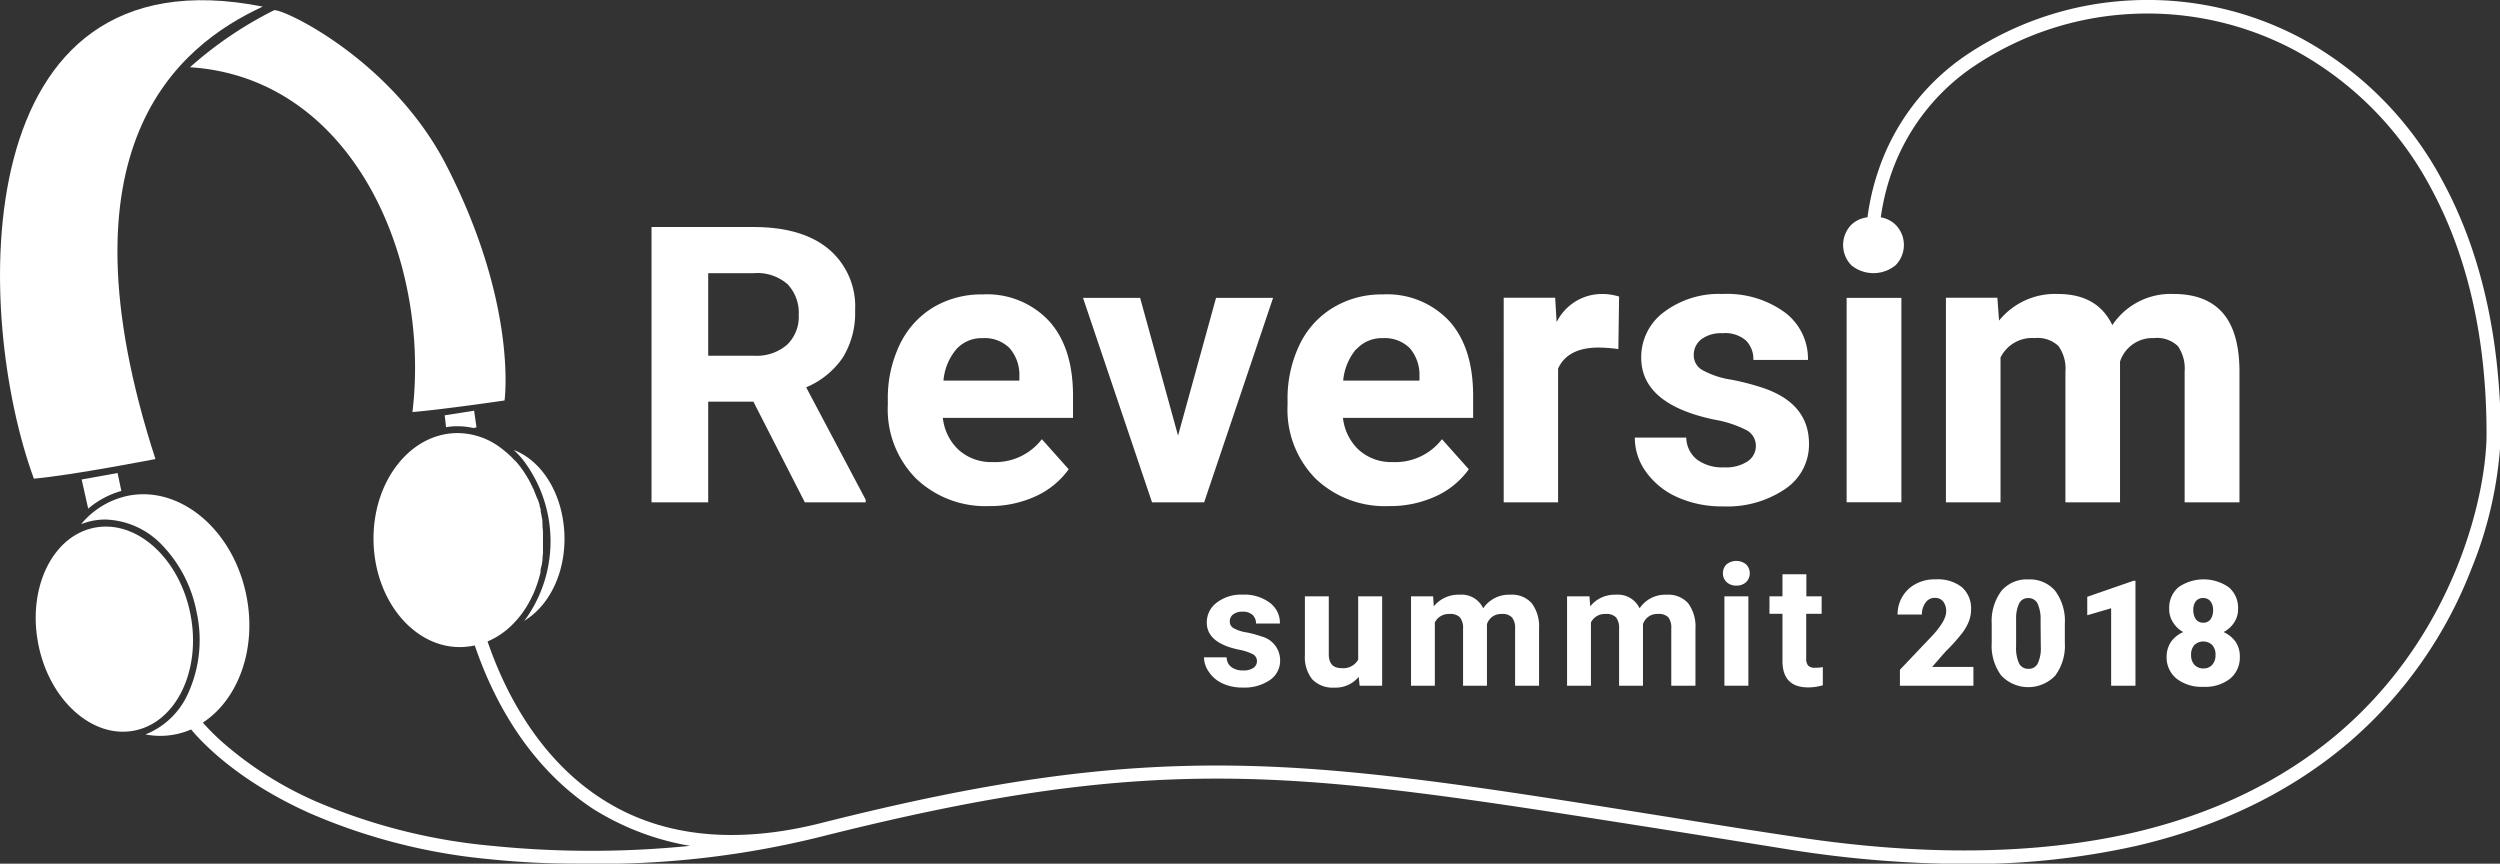 <svg xmlns="http://www.w3.org/2000/svg" viewBox="0 0 340.16 117.51"><rect x="0" y="0" width="340.16" height="117.51" fill="#333333" stroke="none"/><defs><style>.cls-1{fill:#fff;}</style></defs><title>rs18-logo</title><g id="Layer_2" data-name="Layer 2"><g id="logo"><path class="cls-1" d="M96.36,54.65h6.15l7,13.7h8.28V68l-8.1-15.3a11.34,11.34,0,0,0,5-4.07,11.59,11.59,0,0,0,1.66-6.39,10.19,10.19,0,0,0-3.6-8.35q-3.6-3-10.23-3H88.65V68.35h7.71Zm0-17.48h6.2a6.24,6.24,0,0,1,4.61,1.51,5.67,5.67,0,0,1,1.51,4.17,5.28,5.28,0,0,1-1.6,4.07,6.34,6.34,0,0,1-4.5,1.48H96.36Z"/><path class="cls-1" d="M134.56,68.86a14.87,14.87,0,0,0,6.32-1.32,11.28,11.28,0,0,0,4.53-3.69l-3.65-4.09a8,8,0,0,1-6.71,3.11,6.6,6.6,0,0,1-4.59-1.64,6.91,6.91,0,0,1-2.17-4.37H146v-3q0-6.6-3.28-10.2a11.53,11.53,0,0,0-9-3.6A12.81,12.81,0,0,0,127,41.81a11.91,11.91,0,0,0-4.58,5.08,16.86,16.86,0,0,0-1.62,7.5v.72a13.35,13.35,0,0,0,3.84,10A13.65,13.65,0,0,0,134.56,68.86Zm-4.43-21.35a4.62,4.62,0,0,1,3.58-1.5,4.78,4.78,0,0,1,3.65,1.35,5.53,5.53,0,0,1,1.34,3.84v.59H128.37A7.63,7.63,0,0,1,130.13,47.51Z"/><polygon class="cls-1" points="163.84 68.35 173.22 40.53 165.46 40.53 160.29 59.27 155.13 40.53 147.36 40.53 156.75 68.35 163.84 68.35"/><path class="cls-1" d="M189,68.86a14.88,14.88,0,0,0,6.33-1.32,11.24,11.24,0,0,0,4.52-3.69l-3.65-4.09a8,8,0,0,1-6.71,3.11,6.6,6.6,0,0,1-4.59-1.64,7,7,0,0,1-2.17-4.37h17.71v-3q0-6.6-3.27-10.2a11.55,11.55,0,0,0-9-3.6,12.78,12.78,0,0,0-6.77,1.79,11.87,11.87,0,0,0-4.59,5.08,16.86,16.86,0,0,0-1.62,7.5v.72a13.35,13.35,0,0,0,3.84,10A13.67,13.67,0,0,0,189,68.86Zm-4.43-21.35a4.64,4.64,0,0,1,3.59-1.5,4.81,4.81,0,0,1,3.65,1.35,5.57,5.57,0,0,1,1.33,3.84v.59H182.76A7.7,7.7,0,0,1,184.52,47.51Z"/><path class="cls-1" d="M212,50.15q1.31-2.86,5.52-2.86a19.74,19.74,0,0,1,2.68.21l.1-7.15A7.87,7.87,0,0,0,218,40a6.89,6.89,0,0,0-6.2,3.83l-.2-3.32h-7V68.35H212Z"/><path class="cls-1" d="M237.78,62.78a5.37,5.37,0,0,1-3.22.81,5.8,5.8,0,0,1-3.65-1.05,3.91,3.91,0,0,1-1.47-3h-7a7.91,7.91,0,0,0,1.54,4.69,10.44,10.44,0,0,0,4.25,3.42,14.75,14.75,0,0,0,6.21,1.25,14,14,0,0,0,8.43-2.35,7.26,7.26,0,0,0,3.27-6.16q0-5.33-5.89-7.48a32.87,32.87,0,0,0-4.68-1.25,11.7,11.7,0,0,1-3.94-1.31,2.28,2.28,0,0,1-1.17-2,2.68,2.68,0,0,1,1-2.16,4.46,4.46,0,0,1,2.9-.85,4.31,4.31,0,0,1,3.21,1,3.56,3.56,0,0,1,1,2.63H246a7.87,7.87,0,0,0-3.17-6.48A13.36,13.36,0,0,0,234.38,40a12.43,12.43,0,0,0-8,2.48,7.62,7.62,0,0,0-3.07,6.18q0,6.34,9.92,8.43a15.35,15.35,0,0,1,4.33,1.4,2.4,2.4,0,0,1,1.35,2.15A2.52,2.52,0,0,1,237.78,62.78Z"/><path class="cls-1" d="M35.75.9C-4.9-7.16-3.59,42.78,4.61,65.13c5.17-.46,16.54-2.67,16.54-2.67C7.38,20,24.19,6.24,35.75.9Z"/><path class="cls-1" d="M56.12,56.07c4.6-.41,12.53-1.58,12.53-1.58s1.84-13-7.92-32C53.34,8.12,38.54,1.17,37.3,1.39A52.3,52.3,0,0,0,25.85,9.15C47.91,10.56,58.62,35.08,56.12,56.07Z"/><ellipse class="cls-1" cx="15.55" cy="85.61" rx="10.55" ry="14.07" transform="translate(-16.18 4.59) rotate(-11.1)"/><path class="cls-1" d="M12,69.21a11.9,11.9,0,0,1,4.51-2.41L16,64.36l-4.89.88Z"/><path class="cls-1" d="M60.69,58.13A8.67,8.67,0,0,1,61.94,58h.3a10,10,0,0,1,2.19.24l.4-.09-.32-2.27-4,.63Z"/><path class="cls-1" d="M71.09,62.48a18.24,18.24,0,0,1,.54,21.6c-.1.14-.21.27-.32.4,3.37-2,5.64-6.46,5.49-11.64-.17-5.53-3-10.13-6.89-11.61A12.78,12.78,0,0,1,71.09,62.48Z"/><path class="cls-1" d="M332.39,24.71A47.37,47.37,0,0,0,313.18,5.24,44.51,44.51,0,0,0,290,.05a44,44,0,0,0-22.29,7.33,30.82,30.82,0,0,0-12.23,16.13,32.34,32.34,0,0,0-1.38,6.06,3.79,3.79,0,0,0-2.19,1,3.95,3.95,0,0,0,0,5.53,4.76,4.76,0,0,0,6,0,3.92,3.92,0,0,0,0-5.53,3.84,3.84,0,0,0-2-1,30.82,30.82,0,0,1,1.3-5.58A29.1,29.1,0,0,1,268.77,8.89a42.19,42.19,0,0,1,21.36-7,42.65,42.65,0,0,1,22.19,5,45.59,45.59,0,0,1,18.46,18.73c5,9.25,7.55,20.49,7.55,33.41,0,8.11-4.18,27-20,40.59-7.62,6.53-17.09,11.14-28.17,13.7-13.14,3-28.68,3.2-46.18.5-6.74-1-12.84-2-18.74-2.94-23.56-3.75-40.59-6.46-57.17-6.7-17-.25-33.35,2-56.32,7.8-11.86,3-22,1.86-30-3.37-8.89-5.77-13.36-15.31-15.41-21.33a10.66,10.66,0,0,0,3-1.93h0c.18-.16.34-.33.51-.5l.09-.09.41-.45.09-.1.44-.54,0,0c.3-.4.58-.82.85-1.26a1,1,0,0,1,.08-.14c.1-.17.2-.35.29-.53l.09-.16c.1-.19.19-.39.28-.58l.06-.11c.11-.24.21-.49.31-.74v0c.09-.23.17-.47.26-.71l.06-.2c.06-.18.12-.37.17-.56a1.55,1.55,0,0,0,.07-.23l.15-.58a1.6,1.6,0,0,1,0-.21c0-.26.11-.53.16-.8v0c.05-.25.08-.5.11-.75a2.6,2.6,0,0,0,0-.26l.06-.58c0-.09,0-.19,0-.29l0-.58V74c0-.28,0-.56,0-.85h0c0-.22,0-.45,0-.66a1,1,0,0,1,0-.17l-.06-.65v0L73.8,71c0-.05,0-.11,0-.17s-.07-.4-.11-.6v-.06l-.12-.58a1.16,1.16,0,0,1,0-.18c0-.18-.1-.36-.14-.54a.56.56,0,0,1,0-.12l-.15-.5a1.18,1.18,0,0,0-.07-.2L73,67.6a1.8,1.8,0,0,1-.08-.21c-.05-.14-.11-.28-.16-.41a2.29,2.29,0,0,1-.1-.23c0-.12-.1-.24-.16-.36s-.09-.21-.14-.31l-.16-.31a2,2,0,0,0-.13-.25l-.14-.27c-.08-.13-.16-.26-.23-.4l-.14-.21c-.05-.09-.11-.18-.17-.27l-.12-.18a5,5,0,0,0-.33-.47l-.09-.14-.22-.27-.08-.1c-.14-.18-.29-.35-.44-.52L70,62.62l-.26-.28,0,0c-.17-.18-.35-.35-.53-.52l0,0-.3-.26h0L68.22,61h0l-.32-.23h0A9.75,9.75,0,0,0,62,58.93c-6.41.18-11.41,6.85-11.17,14.89s5.62,14.41,12,14.22a9.52,9.52,0,0,0,1.77-.22c.48,1.41,1.08,3,1.85,4.72,4.32,9.64,10.16,14.86,14.3,17.55a36.1,36.1,0,0,0,13.15,5,134.52,134.52,0,0,1-26.94,0A78.64,78.64,0,0,1,43,109.05a49.24,49.24,0,0,1-12.66-8,31.73,31.73,0,0,1-2.74-2.73c4.79-3.12,7.36-10,5.94-17.19-1.75-9-9-15.08-16.09-13.68a11.24,11.24,0,0,0-6.41,3.87,9.4,9.4,0,0,1,1.59-.47,9.13,9.13,0,0,1,1.73-.16h0a11.1,11.1,0,0,1,7.84,3.63,18,18,0,0,1,4.56,9A17.55,17.55,0,0,1,25.6,94.33a10.63,10.63,0,0,1-5.81,5.6A10.5,10.5,0,0,0,26,99.25c1.82,2.17,6.71,7.16,16.15,11.4a79.89,79.89,0,0,0,24.51,6.26,113.66,113.66,0,0,0,11.88.6,125,125,0,0,0,33.69-3.8c22.82-5.72,39-8,55.85-7.75,16.46.25,33.43,3,56.91,6.68,5.91.94,12,1.91,18.75,3a156,156,0,0,0,23.63,1.92,103.85,103.85,0,0,0,23.24-2.45c11.37-2.63,21.11-7.37,29-14.1a59.21,59.21,0,0,0,16.67-23.63,54.3,54.3,0,0,0,4-18.34C340.16,45.76,337.54,34.23,332.39,24.71Z"/><path class="cls-1" d="M295.76,40a9.53,9.53,0,0,0-8.35,4.24Q285.4,40,280,40a9.8,9.8,0,0,0-8,3.62l-.23-3.11h-7V68.35h7.43V48.64A4.79,4.79,0,0,1,276.84,46a4.13,4.13,0,0,1,3.24,1.08,5.27,5.27,0,0,1,.95,3.5V68.35h7.43l0-19.15A4.64,4.64,0,0,1,293.06,46a4.11,4.11,0,0,1,3.27,1.09,5.37,5.37,0,0,1,.92,3.47V68.35h7.46V50.58q0-5.3-2.21-7.93C301,40.9,298.78,40,295.76,40Z"/><path class="cls-1" d="M167.78,83.6a2,2,0,0,1,1.27-.37,1.88,1.88,0,0,1,1.4.46,1.57,1.57,0,0,1,.45,1.15h3.25A3.41,3.41,0,0,0,172.76,82a5.8,5.8,0,0,0-3.7-1.09A5.41,5.41,0,0,0,165.55,82a3.34,3.34,0,0,0-1.35,2.7c0,1.86,1.45,3.08,4.34,3.69a7.14,7.14,0,0,1,1.9.61,1.06,1.06,0,0,1,.59.94,1.1,1.1,0,0,1-.48.93,2.33,2.33,0,0,1-1.41.35,2.54,2.54,0,0,1-1.6-.46,1.67,1.67,0,0,1-.64-1.32h-3.08a3.48,3.48,0,0,0,.68,2A4.42,4.42,0,0,0,166.36,93a6.31,6.31,0,0,0,2.71.55,6.15,6.15,0,0,0,3.69-1,3.17,3.17,0,0,0,1.42-2.69,3.35,3.35,0,0,0-2.57-3.27,12.91,12.91,0,0,0-2.05-.55,5.31,5.31,0,0,1-1.72-.57,1,1,0,0,1-.51-.87A1.19,1.19,0,0,1,167.78,83.6Z"/><path class="cls-1" d="M177.55,81.14v8a4.82,4.82,0,0,0,1,3.29,3.85,3.85,0,0,0,3,1.13,4.08,4.08,0,0,0,3.32-1.46L185,93.3h3.06V81.14H184.8v8.62a2.34,2.34,0,0,1-2.27,1.15c-1.15,0-1.73-.63-1.73-1.9V81.14Z"/><path class="cls-1" d="M195.09,82.5l-.1-1.36h-3V93.3h3.24V84.69a2.11,2.11,0,0,1,2-1.15,1.8,1.8,0,0,1,1.42.47,2.28,2.28,0,0,1,.42,1.53V93.3h3.25l0-8.37a2,2,0,0,1,2-1.39,1.76,1.76,0,0,1,1.42.48,2.29,2.29,0,0,1,.41,1.51V93.3h3.26V85.54a5.26,5.26,0,0,0-1-3.47,3.6,3.6,0,0,0-2.94-1.15,4.21,4.21,0,0,0-3.66,1.85,3.24,3.24,0,0,0-3.22-1.85A4.29,4.29,0,0,0,195.09,82.5Z"/><path class="cls-1" d="M230.69,93.3V85.54a5.32,5.32,0,0,0-1-3.47,3.64,3.64,0,0,0-2.95-1.15,4.18,4.18,0,0,0-3.65,1.85,3.26,3.26,0,0,0-3.23-1.85,4.27,4.27,0,0,0-3.49,1.58l-.1-1.36h-3.05V93.3h3.25V84.69a2.1,2.1,0,0,1,2-1.15,1.8,1.8,0,0,1,1.42.47,2.33,2.33,0,0,1,.41,1.53V93.3h3.25V84.93a2,2,0,0,1,2-1.39A1.8,1.8,0,0,1,227,84a2.29,2.29,0,0,1,.4,1.51V93.3Z"/><rect class="cls-1" x="234.63" y="81.14" width="3.26" height="12.16"/><path class="cls-1" d="M237.58,76.79a2.12,2.12,0,0,0-2.66,0,1.64,1.64,0,0,0-.49,1.2,1.59,1.59,0,0,0,.51,1.22,1.85,1.85,0,0,0,1.32.47,1.89,1.89,0,0,0,1.32-.47,1.71,1.71,0,0,0,0-2.42Z"/><path class="cls-1" d="M247.86,83.52V81.14h-2.08v-3h-3.25v3h-1.77v2.38h1.77v6.56q.08,3.45,3.49,3.45a6.91,6.91,0,0,0,2-.29V90.77a4.65,4.65,0,0,1-1,.08,1.27,1.27,0,0,1-1-.29,1.46,1.46,0,0,1-.26-1V83.52Z"/><path class="cls-1" d="M260.67,79.45a4.65,4.65,0,0,0-1.83,1.74,4.76,4.76,0,0,0-.65,2.43h3.31A2.64,2.64,0,0,1,262,82a1.46,1.46,0,0,1,1.23-.65,1.41,1.41,0,0,1,1.16.48,2.14,2.14,0,0,1,.41,1.41c0,.75-.57,1.78-1.7,3.06l-4.59,4.83V93.3h10V90.75h-5.62l1.85-2.12a23.72,23.72,0,0,0,2.13-2.35,6.69,6.69,0,0,0,1-1.68,4.43,4.43,0,0,0,.32-1.64,3.84,3.84,0,0,0-1.25-3.07,5.33,5.33,0,0,0-3.56-1.06A5.38,5.38,0,0,0,260.67,79.45Z"/><path class="cls-1" d="M276,78.84a4.52,4.52,0,0,0-3.68,1.56A6.87,6.87,0,0,0,271,84.86v2.61a6.78,6.78,0,0,0,1.3,4.45,5.07,5.07,0,0,0,7.35,0,6.83,6.83,0,0,0,1.3-4.46v-2.6a6.83,6.83,0,0,0-1.31-4.46A4.49,4.49,0,0,0,276,78.84ZM277.68,88a4.78,4.78,0,0,1-.41,2.26A1.33,1.33,0,0,1,276,91a1.36,1.36,0,0,1-1.28-.74,5.09,5.09,0,0,1-.4-2.34V84.23a4.76,4.76,0,0,1,.42-2.14,1.31,1.31,0,0,1,1.24-.71,1.35,1.35,0,0,1,1.27.76,5.1,5.1,0,0,1,.4,2.3Z"/><polygon class="cls-1" points="290.56 93.3 290.56 79.03 290.26 79.03 284 81.2 284 83.71 287.25 82.76 287.25 93.3 290.56 93.3"/><path class="cls-1" d="M295.39,87.34a3.61,3.61,0,0,0-.59,2,3.71,3.71,0,0,0,1.35,3,5.55,5.55,0,0,0,3.66,1.11,5.45,5.45,0,0,0,3.63-1.11,3.73,3.73,0,0,0,1.32-3,3.51,3.51,0,0,0-.6-2.05A4.09,4.09,0,0,0,302.55,86,3.7,3.7,0,0,0,304,84.68a3.25,3.25,0,0,0,.52-1.84,3.65,3.65,0,0,0-1.27-2.94,6,6,0,0,0-6.84,0,3.67,3.67,0,0,0-1.26,2.94,3.25,3.25,0,0,0,.52,1.84A3.69,3.69,0,0,0,297.06,86,4,4,0,0,0,295.39,87.34Zm3.38-5.53a1.22,1.22,0,0,1,1-.44,1.23,1.23,0,0,1,1,.45,1.88,1.88,0,0,1,.35,1.2,2.14,2.14,0,0,1-.34,1.24,1.19,1.19,0,0,1-1,.47,1.23,1.23,0,0,1-1-.47,2.07,2.07,0,0,1-.35-1.24A1.89,1.89,0,0,1,298.77,81.81Zm-.18,5.94a1.77,1.77,0,0,1,2.4,0,1.87,1.87,0,0,1,.46,1.36,1.93,1.93,0,0,1-.45,1.35,1.53,1.53,0,0,1-1.19.49,1.6,1.6,0,0,1-1.22-.49,1.89,1.89,0,0,1-.46-1.35A1.87,1.87,0,0,1,298.59,87.75Z"/><rect class="cls-1" x="251.26" y="40.53" width="7.45" height="27.81"/></g></g></svg>